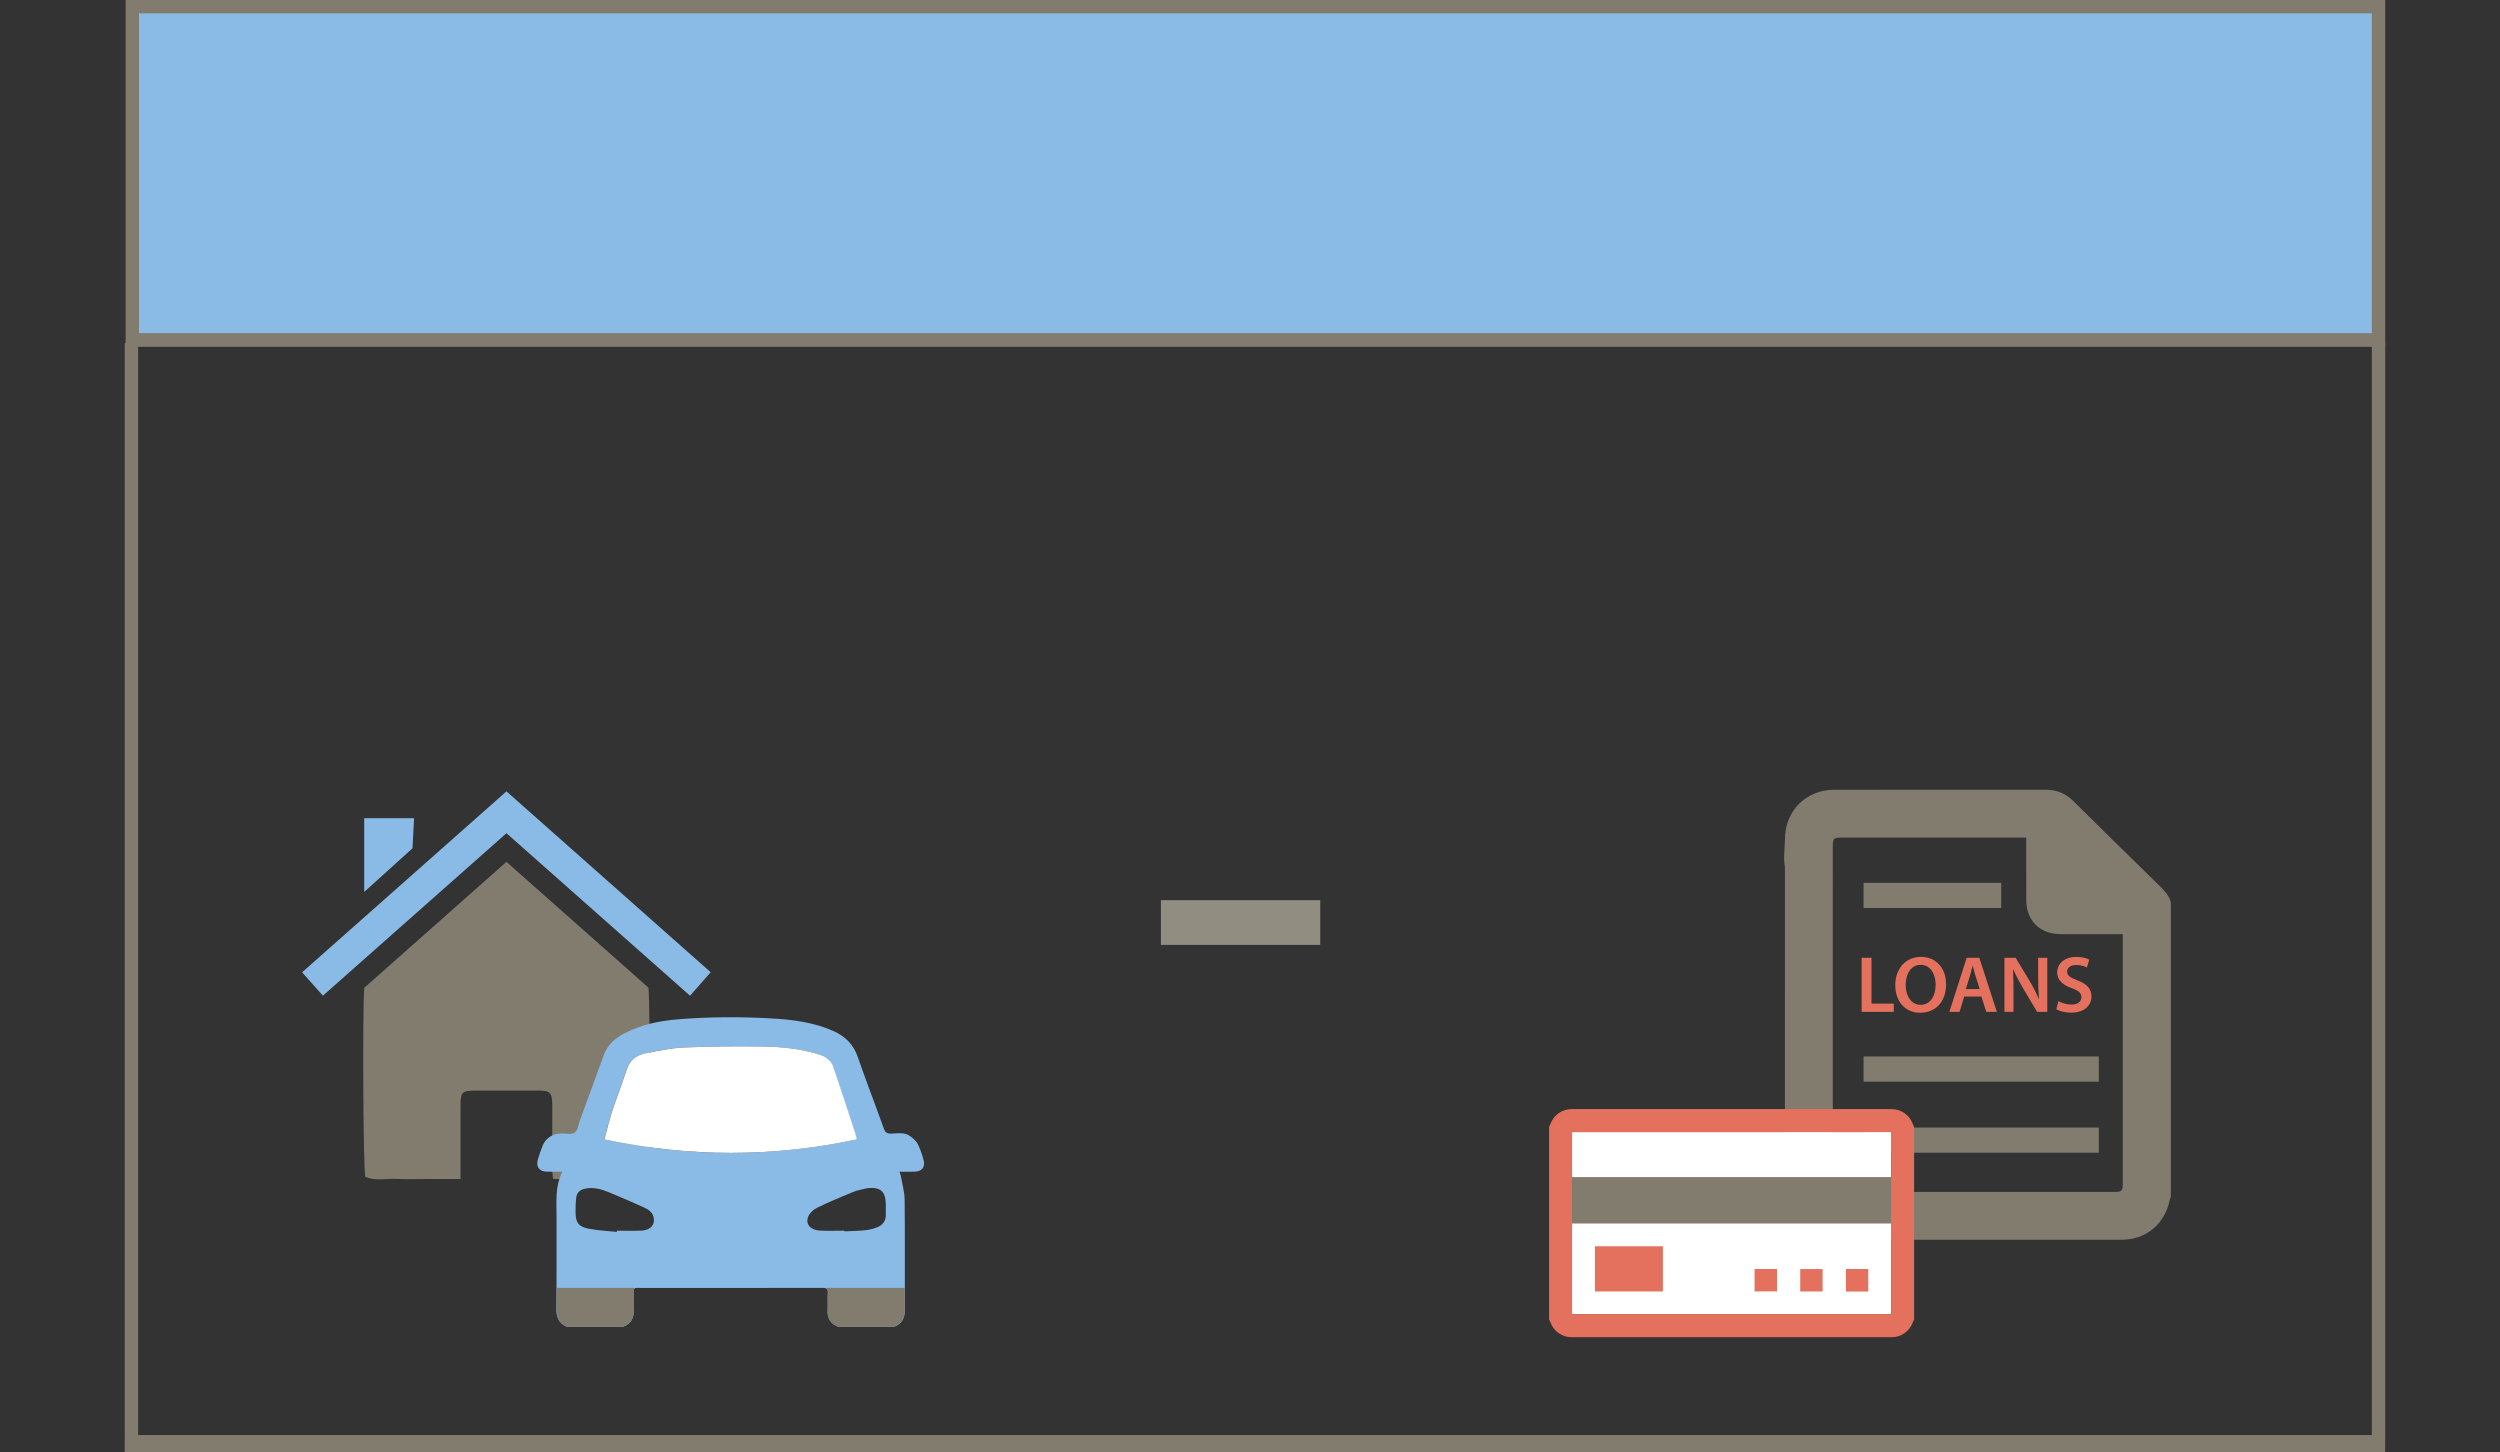 <?xml version="1.0" encoding="utf-8"?>
<!-- Generator: Adobe Illustrator 16.0.0, SVG Export Plug-In . SVG Version: 6.00 Build 0)  -->
<!DOCTYPE svg PUBLIC "-//W3C//DTD SVG 1.1//EN" "http://www.w3.org/Graphics/SVG/1.1/DTD/svg11.dtd">
<svg version="1.1" id="Layer_1" xmlns="http://www.w3.org/2000/svg" xmlns:xlink="http://www.w3.org/1999/xlink" x="0px" y="0px"
	 width="748px" height="434.5px" viewBox="0 -78.078 748 434.5" enable-background="new 0 -78.078 748 434.5" xml:space="preserve">
<rect x="0" y="-78.078" width="748" height="434.5" fill="#333333" stroke="none"/>
<g>
	<rect x="39.59" y="-76.078" fill="#8ABBE6" width="672.064" height="99.675"/>
	<path fill="#827C6F" d="M709.654-74.078v95.675H41.59v-95.675H709.654 M713.654-78.078H37.59V25.597h676.064V-78.078
		L713.654-78.078z"/>
</g>
<path fill="#827C6F" d="M534.047,257.018c-0.006,7.125-0.006,14.25,0.015,21.377c0.021,8.051,6.387,14.45,14.423,14.46
	c28.78,0.025,57.557,0.019,86.338,0.001c7.326-0.004,12.975-4.779,14.385-12.025c0.055-0.29,0.199-0.561,0.303-0.84
	c0-29.386,0-58.767,0-88.144c-0.63-2.212-2.202-3.736-3.786-5.283c-8.488-8.312-16.976-16.633-25.418-24.993
	c-2.307-2.288-5.004-3.364-8.228-3.361c-21.104,0.02-42.217-0.002-63.327,0.014c-8.421,0.01-14.681,6.337-14.692,14.79
	c0,0,0,0.003,0,0.005l-0.008-0.005v0.266c-0.036,2.649-0.538,5.467,0,7.922L534.047,257.018L534.047,257.018z M548.355,264.706
	l0.01,0.006v-65.35c0,0,0.002,0,0.003,0.003c0-0.574,0-1.155,0-1.733c-0.001-7.521-0.007-15.041-0.003-22.562
	c0-2.26,0.283-2.541,2.479-2.541c17.898-0.002,35.799-0.002,53.698-0.002c0.493,0,0.989,0,1.713,0c0,0.631,0,1.161,0,1.688
	c0,5.664-0.015,11.331,0.002,16.998c0.017,6.141,4.043,10.174,10.176,10.192c5.618,0.015,11.232,0.003,16.848,0.003
	c0.545,0,1.091,0,1.854,0c0,0.635,0,1.166,0,1.696c0,24.319,0,48.636,0,72.953c0,2.202-0.295,2.493-2.529,2.493
	c-27.222,0-54.449,0-81.674-0.002c-2.321,0-2.561-0.245-2.561-2.604C548.365,272.199,548.356,268.454,548.355,264.706z"/>
<rect x="557.573" y="238.021" fill="#827C6F" width="70.389" height="7.532"/>
<rect x="557.573" y="259.282" fill="#827C6F" width="70.389" height="7.533"/>
<g>
	<rect x="470.36" y="260.644" fill="#FFFFFF" width="95.465" height="54.473"/>
	<g>
		<path fill="#E3715D" d="M572.7,259.094c0,19.197,0,38.396,0,57.592c-0.137,0.313-0.29,0.621-0.413,0.942
			c-0.996,2.648-3.484,4.39-6.327,4.39c-31.914,0.002-63.824,0.002-95.732,0c-2.891,0-5.374-1.771-6.356-4.493
			c-0.104-0.288-0.252-0.559-0.383-0.839c0-19.196,0-38.394,0-57.592c0.131-0.28,0.277-0.55,0.383-0.839
			c0.982-2.723,3.466-4.49,6.355-4.493c31.91-0.002,63.823-0.002,95.733,0c2.89,0.003,5.374,1.767,6.355,4.493
			C572.421,258.541,572.573,258.813,572.7,259.094z M470.36,315.116c31.883,0,63.672,0,95.465,0c0-9.095,0-18.108,0-27.17
			c-31.841,0-63.628,0-95.465,0C470.36,297.018,470.36,306.037,470.36,315.116z M470.36,274.158c31.883,0,63.672,0,95.464,0
			c0-4.539,0-9.007,0-13.515c-31.84,0-63.629,0-95.464,0C470.36,265.168,470.36,269.63,470.36,274.158z"/>
		<path fill="#E3715D" d="M497.542,308.319c-6.811,0-13.546,0-20.342,0c0-4.506,0-8.97,0-13.518c6.741,0,13.501,0,20.342,0
			C497.542,299.256,497.542,303.745,497.542,308.319z"/>
		<path fill="#E3715D" d="M524.964,308.315c0-2.26,0-4.447,0-6.704c2.235,0,4.449,0,6.724,0c0,2.226,0,4.442,0,6.704
			C529.455,308.315,527.268,308.315,524.964,308.315z"/>
		<path fill="#E3715D" d="M545.324,308.319c-2.261,0-4.45,0-6.693,0c0-2.233,0-4.423,0-6.693c2.19,0,4.402,0,6.693,0
			C545.324,303.806,545.324,306.02,545.324,308.319z"/>
		<path fill="#E3715D" d="M558.985,308.347c-2.268,0-4.43,0-6.678,0c0-2.229,0-4.445,0-6.732c2.188,0,4.396,0,6.678,0
			C558.985,303.831,558.985,306.042,558.985,308.347z"/>
		<path fill="#827C6F" d="M565.822,274.158c-31.79,0-63.576,0-95.463,0v16.164l0,0c0-0.795,0-1.584,0-2.378
			c31.835,0,63.623,0,95.463,0v-16.344h-0.001C565.822,272.453,565.822,273.299,565.822,274.158z"/>
	</g>
</g>
<rect x="553.04" y="207.626" fill="none" width="77.232" height="20.953"/>
<g enable-background="new    ">
	<path fill="#E3715D" d="M557.001,208.487h2.953v13.715h6.654v2.474h-9.607V208.487z"/>
	<path fill="#E3715D" d="M582.268,216.413c0,5.428-3.292,8.525-7.76,8.525c-4.562,0-7.445-3.483-7.445-8.238
		c0-4.973,3.121-8.478,7.686-8.478C579.481,208.223,582.268,211.802,582.268,216.413z M570.186,216.651
		c0,3.293,1.658,5.909,4.492,5.909c2.857,0,4.468-2.643,4.468-6.028c0-3.051-1.515-5.933-4.468-5.933
		C571.747,210.601,570.186,213.314,570.186,216.651z"/>
	<path fill="#E3715D" d="M587.692,220.088l-1.394,4.588h-3.052l5.19-16.188h3.771l5.258,16.188h-3.168l-1.467-4.588H587.692z
		 M592.328,217.854l-1.272-3.987c-0.312-0.985-0.575-2.09-0.817-3.025h-0.048c-0.24,0.936-0.48,2.064-0.769,3.025l-1.25,3.987
		H592.328z"/>
	<path fill="#E3715D" d="M599.725,224.676v-16.188h3.36l4.181,6.94c1.08,1.802,2.017,3.676,2.762,5.43h0.048
		c-0.192-2.163-0.265-4.252-0.265-6.726v-5.645h2.738v16.188h-3.05l-4.229-7.11c-1.031-1.776-2.112-3.771-2.906-5.596l-0.072,0.024
		c0.121,2.09,0.144,4.228,0.144,6.894v5.788H599.725z"/>
	<path fill="#E3715D" d="M615.887,221.457c0.959,0.554,2.4,1.032,3.915,1.032c1.896,0,2.953-0.888,2.953-2.209
		c0-1.225-0.816-1.947-2.882-2.689c-2.665-0.962-4.371-2.379-4.371-4.71c0-2.642,2.21-4.658,5.717-4.658
		c1.754,0,3.051,0.384,3.893,0.817l-0.722,2.377c-0.575-0.312-1.706-0.77-3.218-0.77c-1.873,0-2.691,1.01-2.691,1.947
		c0,1.248,0.938,1.823,3.101,2.664c2.809,1.058,4.179,2.474,4.179,4.804c0,2.596-1.97,4.852-6.149,4.852
		c-1.705,0-3.481-0.479-4.372-1.01L615.887,221.457z"/>
</g>
<rect x="557.573" y="186.054" fill="#827C6F" width="41.196" height="7.535"/>
<g>
	<path fill="#827C6F" d="M193.731,274.045c-0.676,0.183-1.492,0.599-2.31,0.602c-8.578,0.047-17.158,0.027-25.944,0.027
		c-0.088-0.991-0.231-1.832-0.233-2.673c-0.019-5.945-0.01-11.892-0.01-17.837c0-0.77,0.024-1.54-0.009-2.312
		c-0.116-2.929-0.659-3.49-3.473-3.623c-0.332-0.021-0.662-0.009-0.992-0.009c-6.166,0-12.332-0.02-18.5,0.009
		c-4.09,0.012-4.46,0.407-4.468,4.612c-0.011,6.057-0.001,12.113-0.001,18.17c0,1.083,0,2.174,0,3.671c-3.34,0-6.494,0-9.648,0
		c-3.194,0-6.392,0.114-9.579-0.033c-3.114-0.143-6.343,0.708-9.27-0.648c-0.636-2.758-0.864-50.558-0.295-56.543
		c14.015-12.413,28.181-24.957,42.531-37.667c14.214,12.588,28.433,25.183,42.477,37.62
		C194.591,222.778,194.378,271.303,193.731,274.045z"/>
	<path fill="#8ABBE6" d="M151.533,171.22c-18.416,16.301-36.633,32.424-54.919,48.61c-2.023-2.274-3.996-4.488-6.229-6.992
		c20.329-17.999,40.636-35.978,61.151-54.139c20.532,18.187,40.779,36.121,61.104,54.123c-2.128,2.415-4.074,4.632-6.176,7.022
		C188.105,203.593,169.854,187.435,151.533,171.22z"/>
	<path fill="#8ABBE6" d="M123.424,175.727c-4.891,4.423-9.519,8.604-14.453,13.064c0-7.546,0-14.7,0-22.059
		c4.853,0,9.718,0,14.914,0C123.728,169.797,123.578,172.72,123.424,175.727z"/>
</g>
<g>
	<g>
		<path fill="#8ABBE6" d="M169.735,318.918c-2.528-0.947-3.286-2.836-3.261-5.439c0.09-9.054,0.008-18.104,0.046-27.157
			c0.02-4.591-0.527-9.243,1.708-13.826c-1.716,0-3.144,0.029-4.568-0.008c-2.321-0.043-3.375-1.464-2.716-3.689
			c0.396-1.346,0.856-2.667,1.366-3.979c0.926-2.379,3.033-3.73,5.721-3.766c1.347-0.021,3.035,0.381,3.949-0.276
			c0.916-0.648,1.077-2.383,1.538-3.649c2.38-6.492,4.768-12.979,7.118-19.477c1.133-3.137,3.427-5.137,6.291-6.607
			c5.034-2.584,10.444-3.703,16.035-4.156c9.214-0.746,18.442-0.781,27.668-0.265c6.378,0.353,12.694,1.111,18.635,3.739
			c3.57,1.579,6.065,3.992,7.38,7.802c2.475,7.175,5.242,14.247,7.787,21.395c0.433,1.226,1.005,1.553,2.229,1.534
			c1.953-0.027,4.044-0.505,5.777,0.836c0.835,0.646,1.727,1.417,2.186,2.329c0.759,1.526,1.296,3.181,1.734,4.836
			c0.536,2.017-0.567,3.321-2.688,3.39c-0.721,0.028-1.449,0.01-2.17,0.015c-0.721,0-1.442,0-2.383,0
			c0.169,0.548,0.354,0.938,0.424,1.354c0.41,2.339,1.103,4.688,1.125,7.038c0.128,10.864,0.008,21.726,0.095,32.588
			c0.012,2.595-0.739,4.488-3.263,5.439c-5.52,0-11.048,0-16.562,0c-2.503-0.854-3.487-2.639-3.302-5.233
			c0.111-1.569-0.078-3.168,0.048-4.739c0.122-1.419-0.389-1.715-1.739-1.706c-16.91,0.041-33.814,0.025-50.722,0.025
			c-1.491,0-2.987,0.032-4.476-0.014c-0.869-0.031-1.211,0.248-1.184,1.153c0.058,1.761-0.078,3.526,0.039,5.282
			c0.168,2.602-0.797,4.377-3.304,5.233C180.779,318.918,175.256,318.918,169.735,318.918z M256.274,262.838
			c-0.192-0.802-0.269-1.239-0.407-1.656c-2.235-6.817-4.436-13.65-6.784-20.431c-0.326-0.96-1.279-1.817-2.143-2.438
			c-0.82-0.583-1.881-0.861-2.878-1.155c-5.208-1.52-10.583-2.038-15.948-2.124c-7.915-0.124-15.837-0.038-23.739,0.305
			c-3.807,0.164-7.603,1.009-11.355,1.76c-2.71,0.536-4.7,2.017-5.605,4.894c-1.298,4.135-2.933,8.158-4.283,12.272
			c-0.882,2.689-1.518,5.462-2.364,8.564C206.056,268.176,231.065,268.228,256.274,262.838z M184.562,290.517
			c0.006-0.127,0.015-0.243,0.021-0.373c2.436,0,4.881,0.086,7.312-0.023c2.736-0.113,4.179-1.775,3.644-4.057
			c-0.34-1.451-1.49-2.247-2.737-2.815c-3.537-1.591-7.08-3.168-10.674-4.624c-2.221-0.906-4.53-1.572-6.996-1.062
			c-1.62,0.333-2.523,1.104-2.731,2.744c-0.175,1.379-0.184,2.794-0.193,4.186c-0.026,3.19,0.884,4.496,4.036,5.079
			C178.979,290.078,181.787,290.213,184.562,290.517z M252.599,290.144c0,0.066,0,0.12,0,0.183c0.268,0,0.541,0.014,0.813-0.008
			c3.056-0.198,6.15,0.015,9.081-1.21c1.682-0.705,2.566-1.9,2.544-3.747c-0.014-1.041,0.005-2.08-0.006-3.119
			c-0.042-3.839-1.615-5.225-5.447-4.824c-0.185,0.021-0.36,0.043-0.535,0.093c-1.267,0.333-2.582,0.544-3.778,1.036
			c-3.671,1.515-7.34,3.044-10.907,4.783c-1.075,0.523-2.184,1.617-2.594,2.716c-0.814,2.169,0.798,3.945,3.516,4.072
			C247.718,290.229,250.157,290.144,252.599,290.144z"/>
		<g>
			<path fill="#827C6F" d="M189.874,307.457c-0.004-0.068-0.018-0.134-0.018-0.2h-23.345c-0.006,2.075-0.017,4.151-0.035,6.223
				c-0.025,2.603,0.732,4.491,3.26,5.439h16.562c2.502-0.854,3.473-2.63,3.304-5.233c-0.118-1.754,0.018-3.521-0.04-5.282
				C189.547,307.921,189.654,307.633,189.874,307.457z"/>
		</g>
		<path fill="#827C6F" d="M270.733,307.259h-23.5c-0.007,0.028-0.016,0.057-0.021,0.087c-0.004,0.037-0.005,0.072-0.01,0.109
			c0.399,0.228,0.548,0.664,0.48,1.491c-0.126,1.571,0.062,3.17-0.048,4.743c-0.186,2.593,0.797,4.378,3.303,5.23h16.561
			c2.525-0.947,3.275-2.843,3.262-5.437C270.745,311.408,270.74,309.332,270.733,307.259z"/>
	</g>
	<path fill="#FFFFFF" d="M249.185,240.751c-0.326-0.96-1.28-1.817-2.144-2.438c-0.821-0.583-1.881-0.861-2.878-1.155
		c-5.208-1.52-10.581-2.038-15.949-2.124c-7.915-0.124-15.836-0.038-23.739,0.305c-3.807,0.164-7.603,1.009-11.356,1.76
		c-2.711,0.536-4.7,2.017-5.605,4.894c-1.298,4.135-2.932,8.158-4.283,12.272c-0.882,2.689-1.517,5.462-2.363,8.564
		c25.286,5.347,50.293,5.396,75.505,0.009c-0.193-0.802-0.269-1.239-0.408-1.656C253.732,254.365,251.531,247.532,249.185,240.751z"
		/>
</g>
<rect x="347.337" y="191.249" fill="#928D81" width="47.679" height="13.384"/>
<path fill="#827C6F" d="M713.654,24.551H37.323v326.75h-0.012v5.121h0.012h676.294h0.024v-1.985h0.014L713.654,24.551
	L713.654,24.551z M41.323,25.631h668.331v325.67H41.323V25.631z"/>
</svg>
